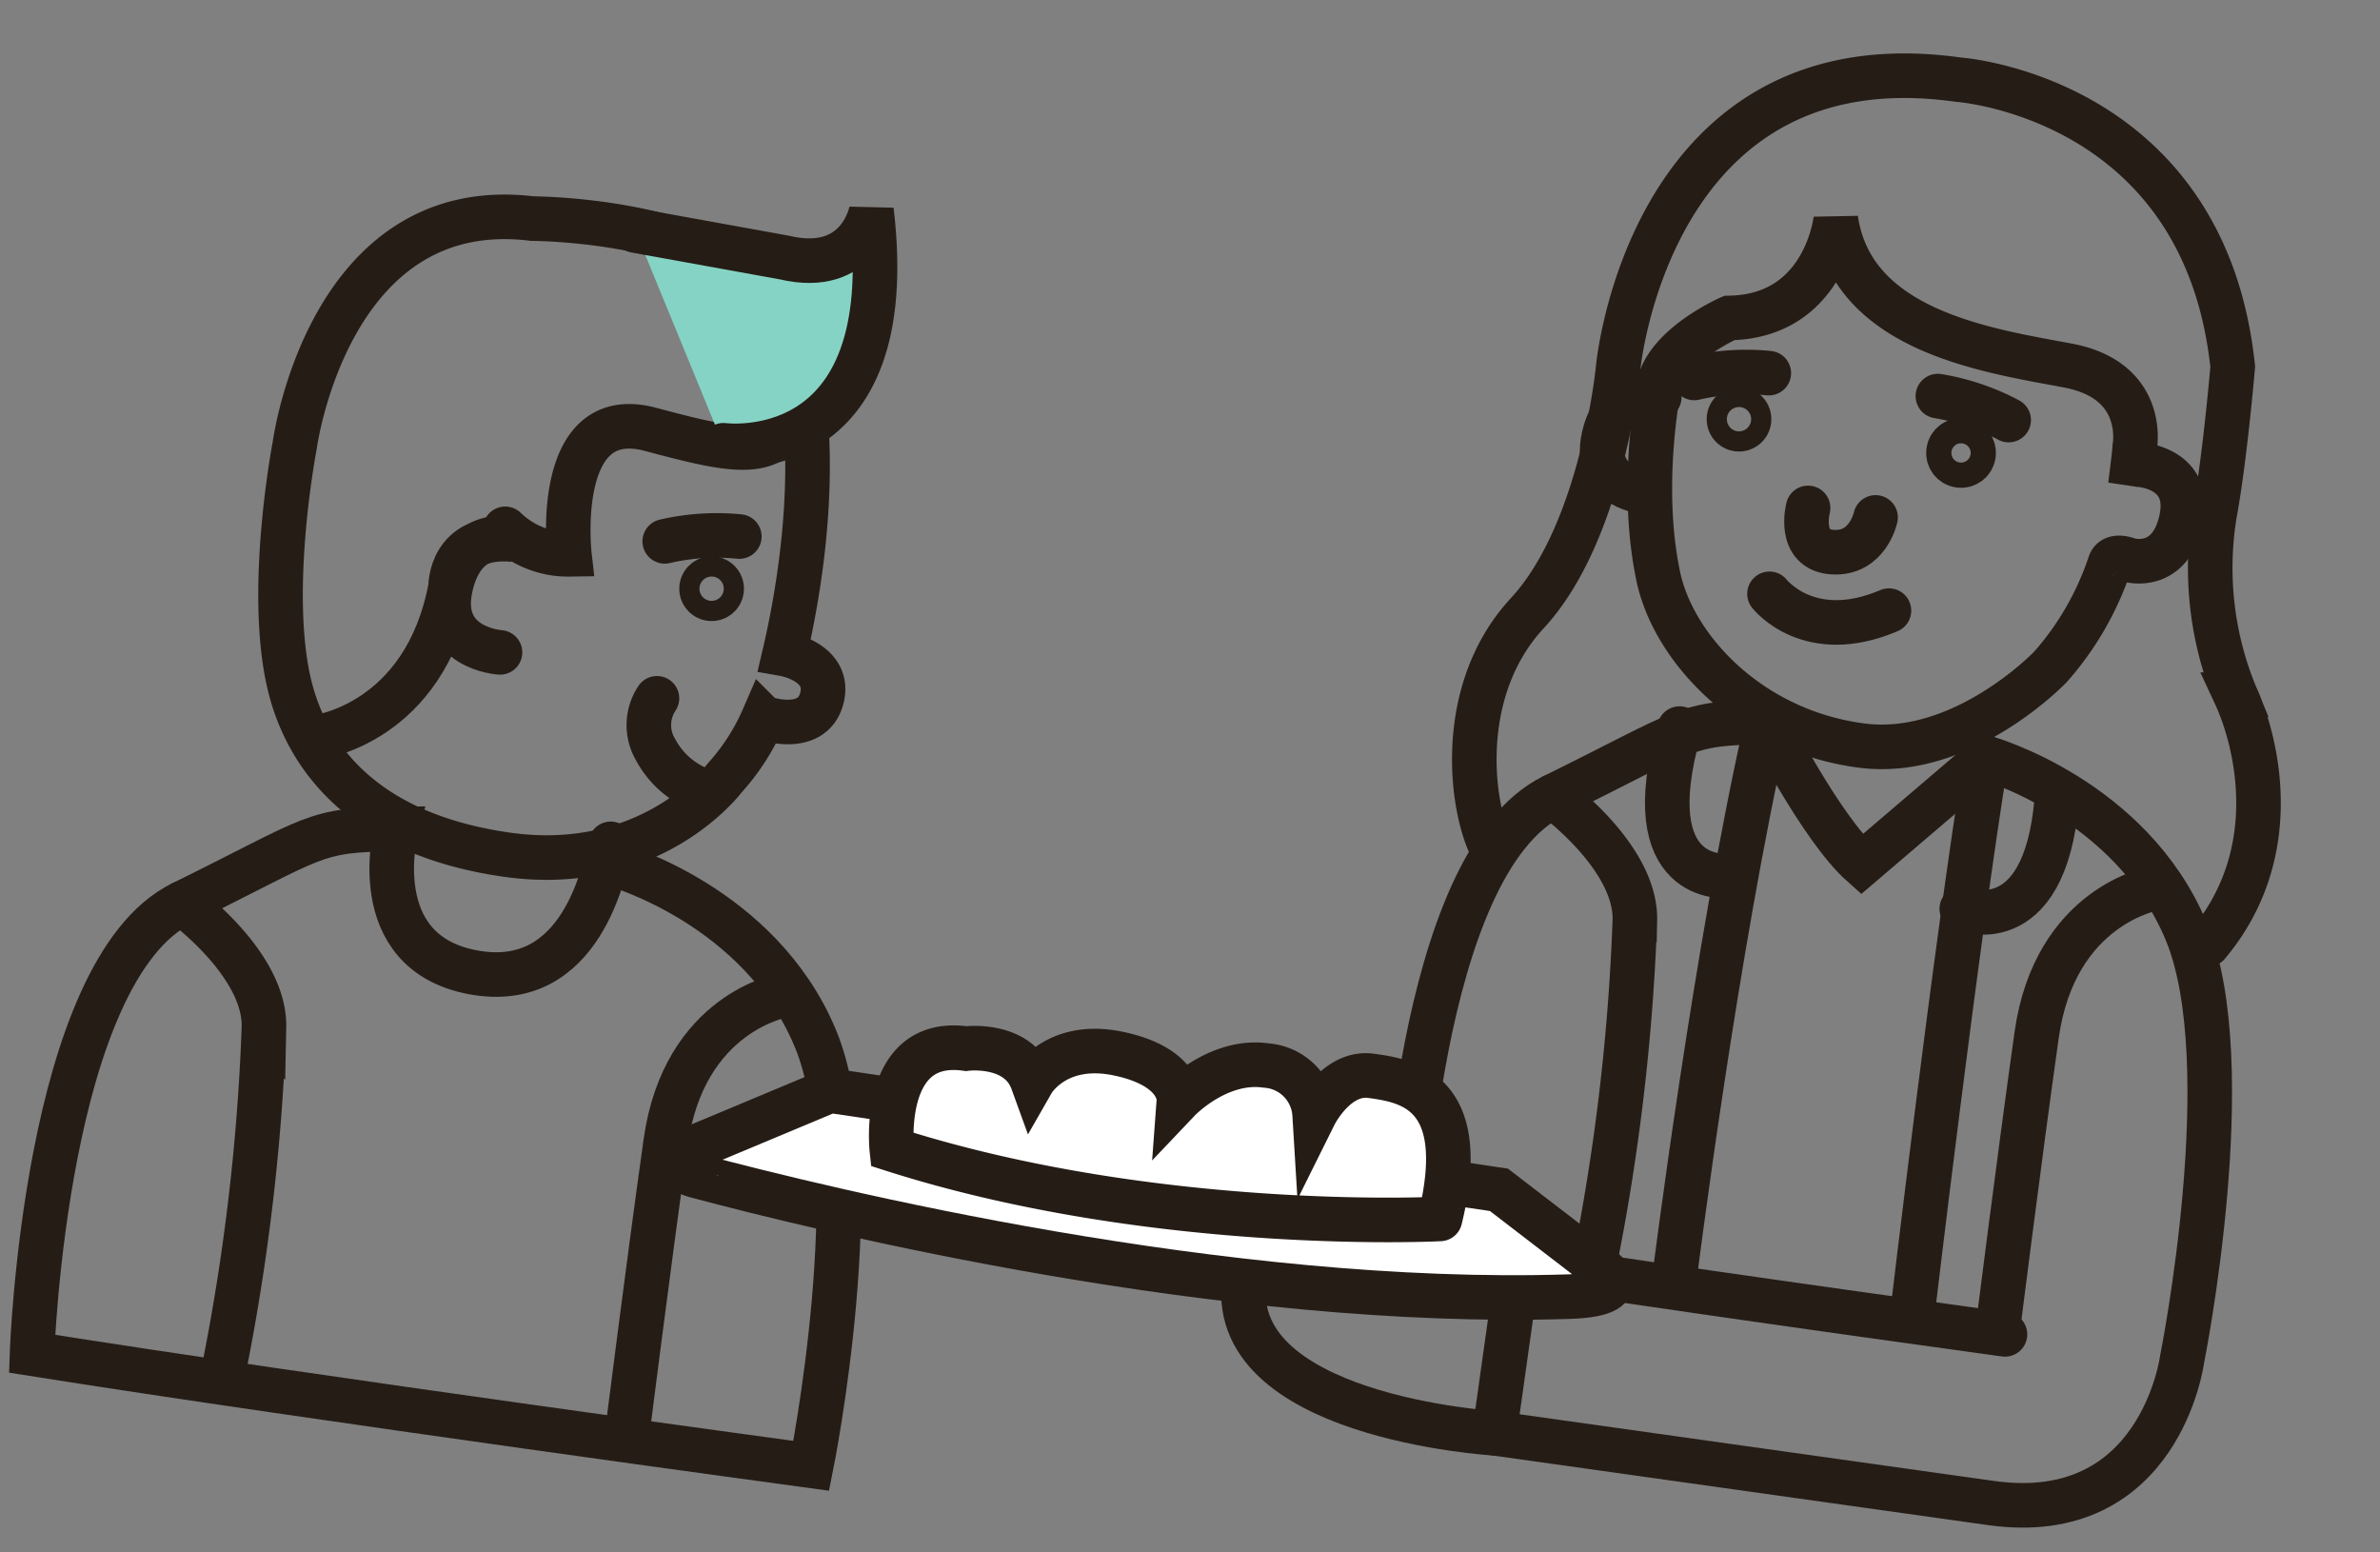 <svg xmlns="http://www.w3.org/2000/svg" width="213.597" height="139.271" viewBox="0 0 213.597 139.271"><rect x="0" y="0" width="213.597" height="139.271" fill="#808080" stroke="none"/><defs><style>.a{fill:none;}.a,.b,.c{stroke:#251c16;stroke-linecap:round;stroke-width:4px;}.b{fill:#85d3c4;}.c{fill:#fff;}</style></defs><g transform="translate(-1407.26 -1145.652) rotate(8)"><path class="a" d="M1618.848,978.451a20.676,20.676,0,0,1,6.567-1.359"/><circle class="a" cx="0.906" cy="0.906" r="0.906" transform="translate(1622.698 981.168)"/><path class="a" d="M1630.9,986.967s4.279.148,3.862,3.5-4.885,2.446-4.885,2.446h-.061a19.773,19.773,0,0,1-2.706,5.842s-5.208,9.511-18.342,9.511-19.121-6.3-21.513-12.455c-3.171-8.152-2.491-21.286-2.491-21.286s-.176-22.784,18.3-23.1c0,0,19.908-2.787,24.287,6.769S1631.519,980.178,1630.9,986.967Z"/><path class="a" d="M1618.505,1007.816s13.361,1.812,19.928,12.908,4.982,38.044,4.982,38.044-45.064.227-70.653-.226c0,0-3.624-34.195,7.7-41.894s10.643-8.152,18.116-9.285c0,0-1.359,11.323,8.6,11.776s10.417-10.87,10.644-13.134"/><path class="a" d="M1580.461,1016.648s8.152,4.3,8.832,9.964a191.26,191.26,0,0,1,.679,31.477"/><path class="a" d="M1635.036,1017.327s-8.6,2.718-8.6,14.493.226,26.948.226,26.948"/><path class="a" d="M1625.67,1000.179a7.753,7.753,0,0,1-5.011-3.071,4.332,4.332,0,0,1-.544-4.611"/><path class="a" d="M1590.385,1000.2s9.426-2.508,10-15.033c0,0-.756-4.714,4.982-4.982,0,0-4.529-.679-4.982,4.982s5.208,5.208,5.208,5.208"/><path class="a" d="M1604.513,979.331a8.1,8.1,0,0,0,6.02,1.463s-3.393-13.219,5.646-12.117,12.567,1.323,12.787-5.952"/><path class="b" d="M1622.86,969.18s16.217-.059,10.224-22.724c0,0-.167,5.93-7.158,5.281l-13.581-.538"/><path class="a" d="M1705.635,961.824s-5.04.382-4.637-4.395,4.435-4.2,4.435-4.2"/><path class="a" d="M1761.023,994.988c5.688-9.1,1.82-18.657-.683-22.525a29.919,29.919,0,0,1-4.095-15.7c.228-5.233-.228-13.424-.228-13.424-5.915-23.663-27.985-22.07-27.985-22.07-27.986,0-26.621,29.806-26.621,29.806s.683,14.789-5.005,22.98-2.276,18.885,0,21.615"/><path class="a" d="M1708.3,951.073a20.677,20.677,0,0,1,6.567-1.359"/><path class="a" d="M1730.181,949.641a20.679,20.679,0,0,1,6.59,1.246"/><path class="a" d="M1720.042,961.2s-.453,3.85,2.717,3.623,3.4-3.623,3.4-3.623"/><path class="a" d="M1717.684,969.316s4.135,4.041,10.829,0"/><circle class="a" cx="0.906" cy="0.906" r="0.906" transform="translate(1711.889 953.272)"/><circle class="a" cx="1.132" cy="1.132" r="1.132" transform="translate(1731.817 953.272)"/><path class="a" d="M1747.556,962.4a26.694,26.694,0,0,1-3.99,9.9s-6.642,9.259-15.805,9.349c-10.132.1-17.921-6.3-20.164-12.455-2.971-8.152-2.3-17.479-2.3-17.479.6-3.47,5.377-6.412,5.377-6.412,8.54-1.349,8.224-10.123,8.224-10.123,2.846,9.786,15.182,9.786,22.457,10.123s6.959,6.412,6.959,6.412.037.277.057,1.5l.636.005s4.724-.382,4.346,4.4-4.157,4.2-4.157,4.2S1747.726,961.424,1747.556,962.4Z"/><path class="a" d="M1738.327,979.377"/><path class="a" d="M1747.861,1032.18c-15.084.036-37.121.043-54.6-.266,0,0-3.623-34.195,7.7-41.894s10.643-8.152,18.116-9.285c0,0,6.13,8.768,10.18,11.468l9.748-11.015s13.361,1.812,19.928,12.908,4.982,38.044,4.982,38.044.178,15.2-15.2,15.2h-44.989v-14.058"/><path class="a" d="M1700.962,990.02s8.152,4.3,8.832,9.964a191.262,191.262,0,0,1,.679,31.477"/><path class="a" d="M1755.537,990.7s-8.6,2.718-8.6,14.493.227,26.948.227,26.948"/><path class="a" d="M1739.382,1031.686s-.751-34.178-.376-50.5"/><path class="a" d="M1717.784,1031.349s-.448-30.022,1.294-50.614"/><path class="a" d="M1717.447,994.9s-8.1,2.024-6.075-12.487"/><path class="a" d="M1738.707,994.9s7.761,2.024,7.086-10.8"/><path class="a" d="M1703.727,1047.34s-24.518,1.974-24.141-10.851"/><path class="c" d="M1629.185,1031.849l11.207-6.655,60.689.46,9.234,5.233s5.189,2.188-1.625,3.375c-30.519,5.316-67.274,1.621-79.126.176C1629.564,1034.438,1626.151,1034.156,1629.185,1031.849Z"/><path class="c" d="M1646.618,1029.632s-2.467-9.868,5.345-9.868c0,0,4.539-1.255,6.317,2.1,0,0,1.581-3.952,7.31-3.556s5.927,3.358,5.927,3.358,2.964-4.149,7.31-4.149a4.7,4.7,0,0,1,4.939,3.754s1.383-4.149,4.544-4.149,9.088,0,7.9,11.854C1696.213,1028.98,1671.11,1033.84,1646.618,1029.632Z"/></g></svg>